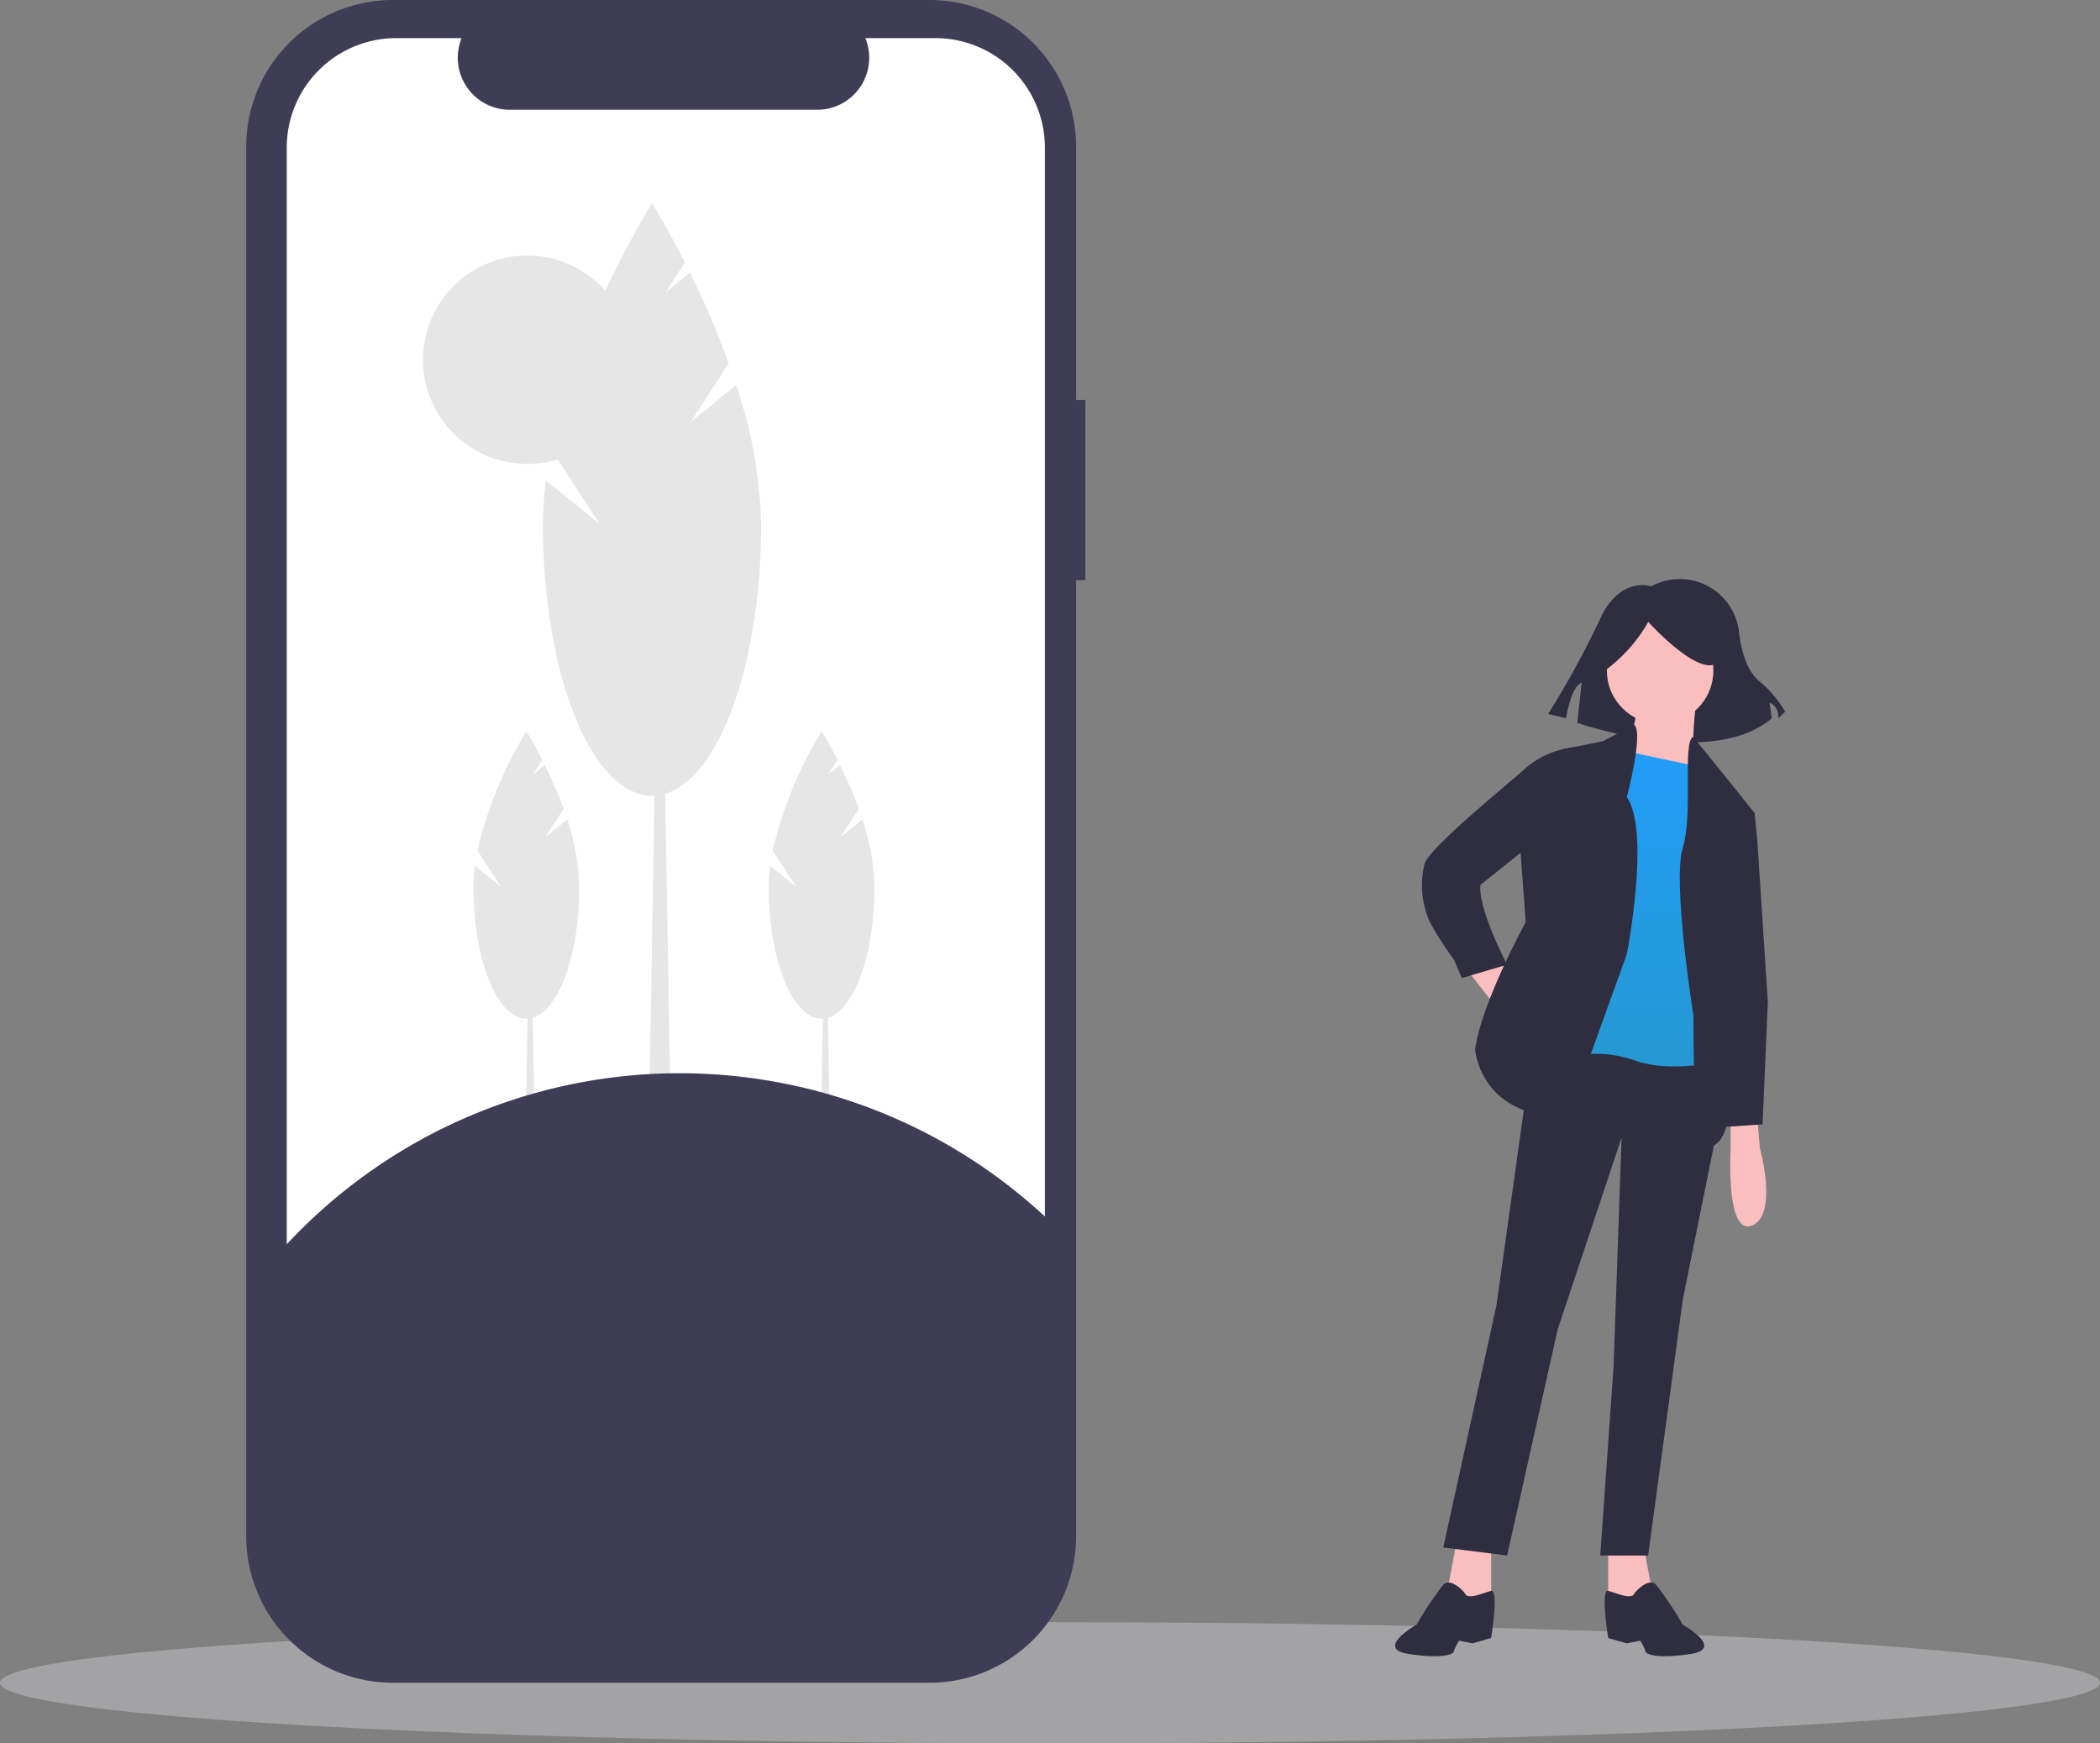 <svg xmlns="http://www.w3.org/2000/svg" xmlns:xlink="http://www.w3.org/1999/xlink" width="198" height="164.371" viewBox="0 0 198 164.371">
  <rect x="0" y="0" width="198" height="164.371" fill="#808080" stroke="none"/>
  <defs>
    <linearGradient id="linear-gradient" x1="0.5" x2="0.5" y2="1" gradientUnits="objectBoundingBox">
      <stop offset="0" stop-color="#219df8"/>
      <stop offset="1" stop-color="#2698d1"/>
    </linearGradient>
  </defs>
  <g id="undraw_verified_tw20" transform="translate(0 0)">
    <ellipse id="Ellipse_46" data-name="Ellipse 46" cx="99" cy="5.712" rx="99" ry="5.712" transform="translate(0 152.947)" fill="#f5f5fc" opacity="0.3"/>
    <path id="Path_658" data-name="Path 658" d="M807.072,334.664s-2.951-1.054-4.849,3.162a83.157,83.157,0,0,1-4.849,8.854l1.687.422s.422-2.951,1.476-3.373l-.422,3.795s12.649,4.427,18.341-.422l-.211-1.476s.843.211.843,1.476l.632-.632a11.33,11.33,0,0,0-2.53-2.951c-1.245-1.107-1.673-3.213-1.82-4.53a5.624,5.624,0,0,0-8.3-4.325Z" transform="translate(-651.403 -279.373)" fill="#2f2e41"/>
    <path id="Path_659" data-name="Path 659" d="M581.286,381.108l2.76,3.513,1.756-2.007L584.3,380.1Z" transform="translate(-442.951 -289.647)" fill="#fbbebe"/>
    <path id="Path_660" data-name="Path 660" d="M573.856,611l-1,5.269,2.509,1.255,1.756-1.255V611Z" transform="translate(-436.524 -465.592)" fill="#fbbebe"/>
    <path id="Path_661" data-name="Path 661" d="M640.426,611l1,5.269-2.509,1.255-1.757-1.255V611Z" transform="translate(-485.531 -465.592)" fill="#fbbebe"/>
    <path id="Path_662" data-name="Path 662" d="M580.328,411.733l-3.513,25.091L571.8,459.656l6.022.753,4.767-21.327,6.022-18.065-.753,21.578L586.6,460.409h4.516l3.262-24.087,3.607-17.908-.094-6.681Z" transform="translate(-435.72 -313.749)" fill="#2f2e41"/>
    <path id="Path_663" data-name="Path 663" d="M743.271,732.6s-1.255-1.505-2.007-.753a31.731,31.731,0,0,0-2.509,3.764s-4.014,2.258-.753,2.76,4.265,0,4.265-.251a3.678,3.678,0,0,1,.5-1l1.255.251,1.756-.5s.753-4.623,0-4.444S743.521,733.353,743.271,732.6Z" transform="translate(-605.187 -582.427)" fill="#2f2e41"/>
    <path id="Path_664" data-name="Path 664" d="M822.6,732.6s1.255-1.505,2.007-.753a31.729,31.729,0,0,1,2.509,3.764s4.014,2.258.753,2.76-4.265,0-4.265-.251a3.678,3.678,0,0,0-.5-1l-1.255.251-1.756-.5s-.753-4.623,0-4.444S822.352,733.353,822.6,732.6Z" transform="translate(-668.461 -582.427)" fill="#2f2e41"/>
    <circle id="Ellipse_47" data-name="Ellipse 47" cx="5.018" cy="5.018" r="5.018" transform="translate(151.508 58.216)" fill="#fbbebe"/>
    <path id="Path_665" data-name="Path 665" d="M831.855,383.546a30.528,30.528,0,0,0-.251,5.269c.251,1,.753,2.509.753,2.509l-8.029-1.505s2.258-4.767,1.756-5.52S831.855,383.546,831.855,383.546Z" transform="translate(-671.942 -317.176)" fill="#fbbebe"/>
    <path id="Path_666" data-name="Path 666" d="M817.343,403.225l-8.28-1.756L804.3,430.574a10.87,10.87,0,0,1,6.524.251c3.513,1.255,8.28,0,8.28,0l-1-27.349Z" transform="translate(-656.677 -330.833)" fill="url(#linear-gradient)"/>
    <path id="Path_667" data-name="Path 667" d="M783.433,391.783l-2.941,1.552-3.764.753-4.015,9.534.5,6.774s-4.265,7.778-4.767,12.043c0,0,.5,6.524,8.782,6.273l5.52-15.305s2.258-11.542,0-14.8C782.75,398.6,784.367,392.489,783.433,391.783Z" transform="translate(-629.361 -323.452)" fill="#2f2e41"/>
    <path id="Path_668" data-name="Path 668" d="M762.134,401.025l-.812-.139-.693.139a8.1,8.1,0,0,0-3.764,2.007c-2.007,1.756-8.782,7.276-9.284,8.782a8.429,8.429,0,0,0,.5,5.52,29.275,29.275,0,0,0,2.258,3.513l.753,1.756,4.265-1.255s-2.76-5.269-2.509-7.527l5.018-4.014Z" transform="translate(-613.261 -330.389)" fill="#2f2e41"/>
    <path id="Path_669" data-name="Path 669" d="M850.762,396.549l3.791,4.684,2.007,2.509-2.509,8.531-1.255,7.276s3.011,11.542.5,15.054c0,0-1.505,1.756-2.007-.251s-.5-11.542-.5-11.542-2.007-12.545-1-15.807S849.731,397.135,850.762,396.549Z" transform="translate(-691.127 -327.084)" fill="#2f2e41"/>
    <path id="Path_670" data-name="Path 670" d="M869.532,548.269v2.509s-.5,8.28,2.007,7.276.753-7.276.753-7.276l-.251-2.76Z" transform="translate(-706.357 -442.506)" fill="#fbbebe"/>
    <path id="Path_671" data-name="Path 671" d="M817.6,350.932a14.763,14.763,0,0,0,4.475-4.864s3.5,3.891,5.642,4.086.195-4.67.195-4.67l-3.891-.973-3.7.389-2.918,1.946Z" transform="translate(-666.663 -287.431)" fill="#2f2e41"/>
    <path id="Path_672" data-name="Path 672" d="M677.88,318.954l2.007.753.251,2.509,1,15.305-.5,11.542-3.763.251-1.255-12.8-.5-14.051Z" transform="translate(-514.454 -243.049)" fill="#2f2e41"/>
    <path id="Path_673" data-name="Path 673" d="M360.683,142.359h-.872V118.477a13.822,13.822,0,0,0-13.822-13.822h-50.6a13.822,13.822,0,0,0-13.822,13.822V249.492a13.822,13.822,0,0,0,13.822,13.822h50.6a13.822,13.822,0,0,0,13.822-13.822V159.358h.872Z" transform="translate(-258.351 -104.655)" fill="#3f3d56"/>
    <path id="Path_674" data-name="Path 674" d="M369.082,130.088V260.911a10.323,10.323,0,0,1-10.322,10.323H307.921A10.323,10.323,0,0,1,297.6,260.911V130.088a10.323,10.323,0,0,1,10.322-10.323h6.167a4.907,4.907,0,0,0,4.541,6.756h28.986a4.907,4.907,0,0,0,4.541-6.756h6.6a10.323,10.323,0,0,1,10.323,10.322Z" transform="translate(-270.564 -116.17)" fill="#fff"/>
    <path id="Path_675" data-name="Path 675" d="M208.862,407.821h-1.069l.356-20.884h.356Z" transform="translate(-158.342 -294.854)" fill="#e6e6e6"/>
    <path id="Path_676" data-name="Path 676" d="M378.348,404.392l1.726-2.667a39.984,39.984,0,0,0-1.771-4.145l-1.116.9.884-1.366c-.842-1.658-1.5-2.7-1.5-2.7a38.322,38.322,0,0,0-4.618,11.229l2.215,3.423-2.452-1.98a16.179,16.179,0,0,0-.134,2.029c0,6.839,2.234,12.384,4.989,12.384s4.989-5.544,4.989-12.384a21.3,21.3,0,0,0-1.141-6.39Z" transform="translate(-326.938 -325.457)" fill="#e6e6e6"/>
    <path id="Path_677" data-name="Path 677" d="M325.821,407.821h-1.069l.357-20.884h.356Z" transform="translate(-247.467 -294.854)" fill="#e6e6e6"/>
    <path id="Path_678" data-name="Path 678" d="M495.307,404.392l1.726-2.667a39.99,39.99,0,0,0-1.771-4.145l-1.116.9.884-1.366c-.842-1.658-1.5-2.7-1.5-2.7a38.322,38.322,0,0,0-4.618,11.229l2.215,3.423-2.452-1.98a16.173,16.173,0,0,0-.135,2.029c0,6.839,2.234,12.384,4.989,12.384s4.989-5.544,4.989-12.384a21.3,21.3,0,0,0-1.141-6.39Z" transform="translate(-416.063 -325.457)" fill="#e6e6e6"/>
    <circle id="Ellipse_48" data-name="Ellipse 48" cx="9.824" cy="9.824" r="9.824" transform="translate(39.883 24.093)" fill="#e6e6e6"/>
    <path id="Path_679" data-name="Path 679" d="M258.984,324.032h-2.2l.735-43.061h.735Z" transform="translate(-195.671 -214.106)" fill="#e6e6e6"/>
    <path id="Path_680" data-name="Path 680" d="M413.059,205.828l3.558-5.5a82.447,82.447,0,0,0-3.651-8.546l-2.3,1.859,1.822-2.816c-1.736-3.418-3.1-5.571-3.1-5.571s-7.137,11.246-9.521,23.153l4.566,7.057-5.055-4.083a33.357,33.357,0,0,0-.277,4.183c0,14.1,4.606,25.534,10.287,25.534s10.287-11.432,10.287-25.534a43.915,43.915,0,0,0-2.353-13.176Z" transform="translate(-347.909 -166.073)" fill="#e6e6e6"/>
    <path id="Path_681" data-name="Path 681" d="M365.817,544.807V574.08a10.751,10.751,0,0,1-10.751,10.751H302.118a10.751,10.751,0,0,1-10.751-10.751v-26.42a50.626,50.626,0,0,1,74.45-2.854Z" transform="translate(-265.816 -428.673)" fill="#3f3d56"/>
  </g>
</svg>
